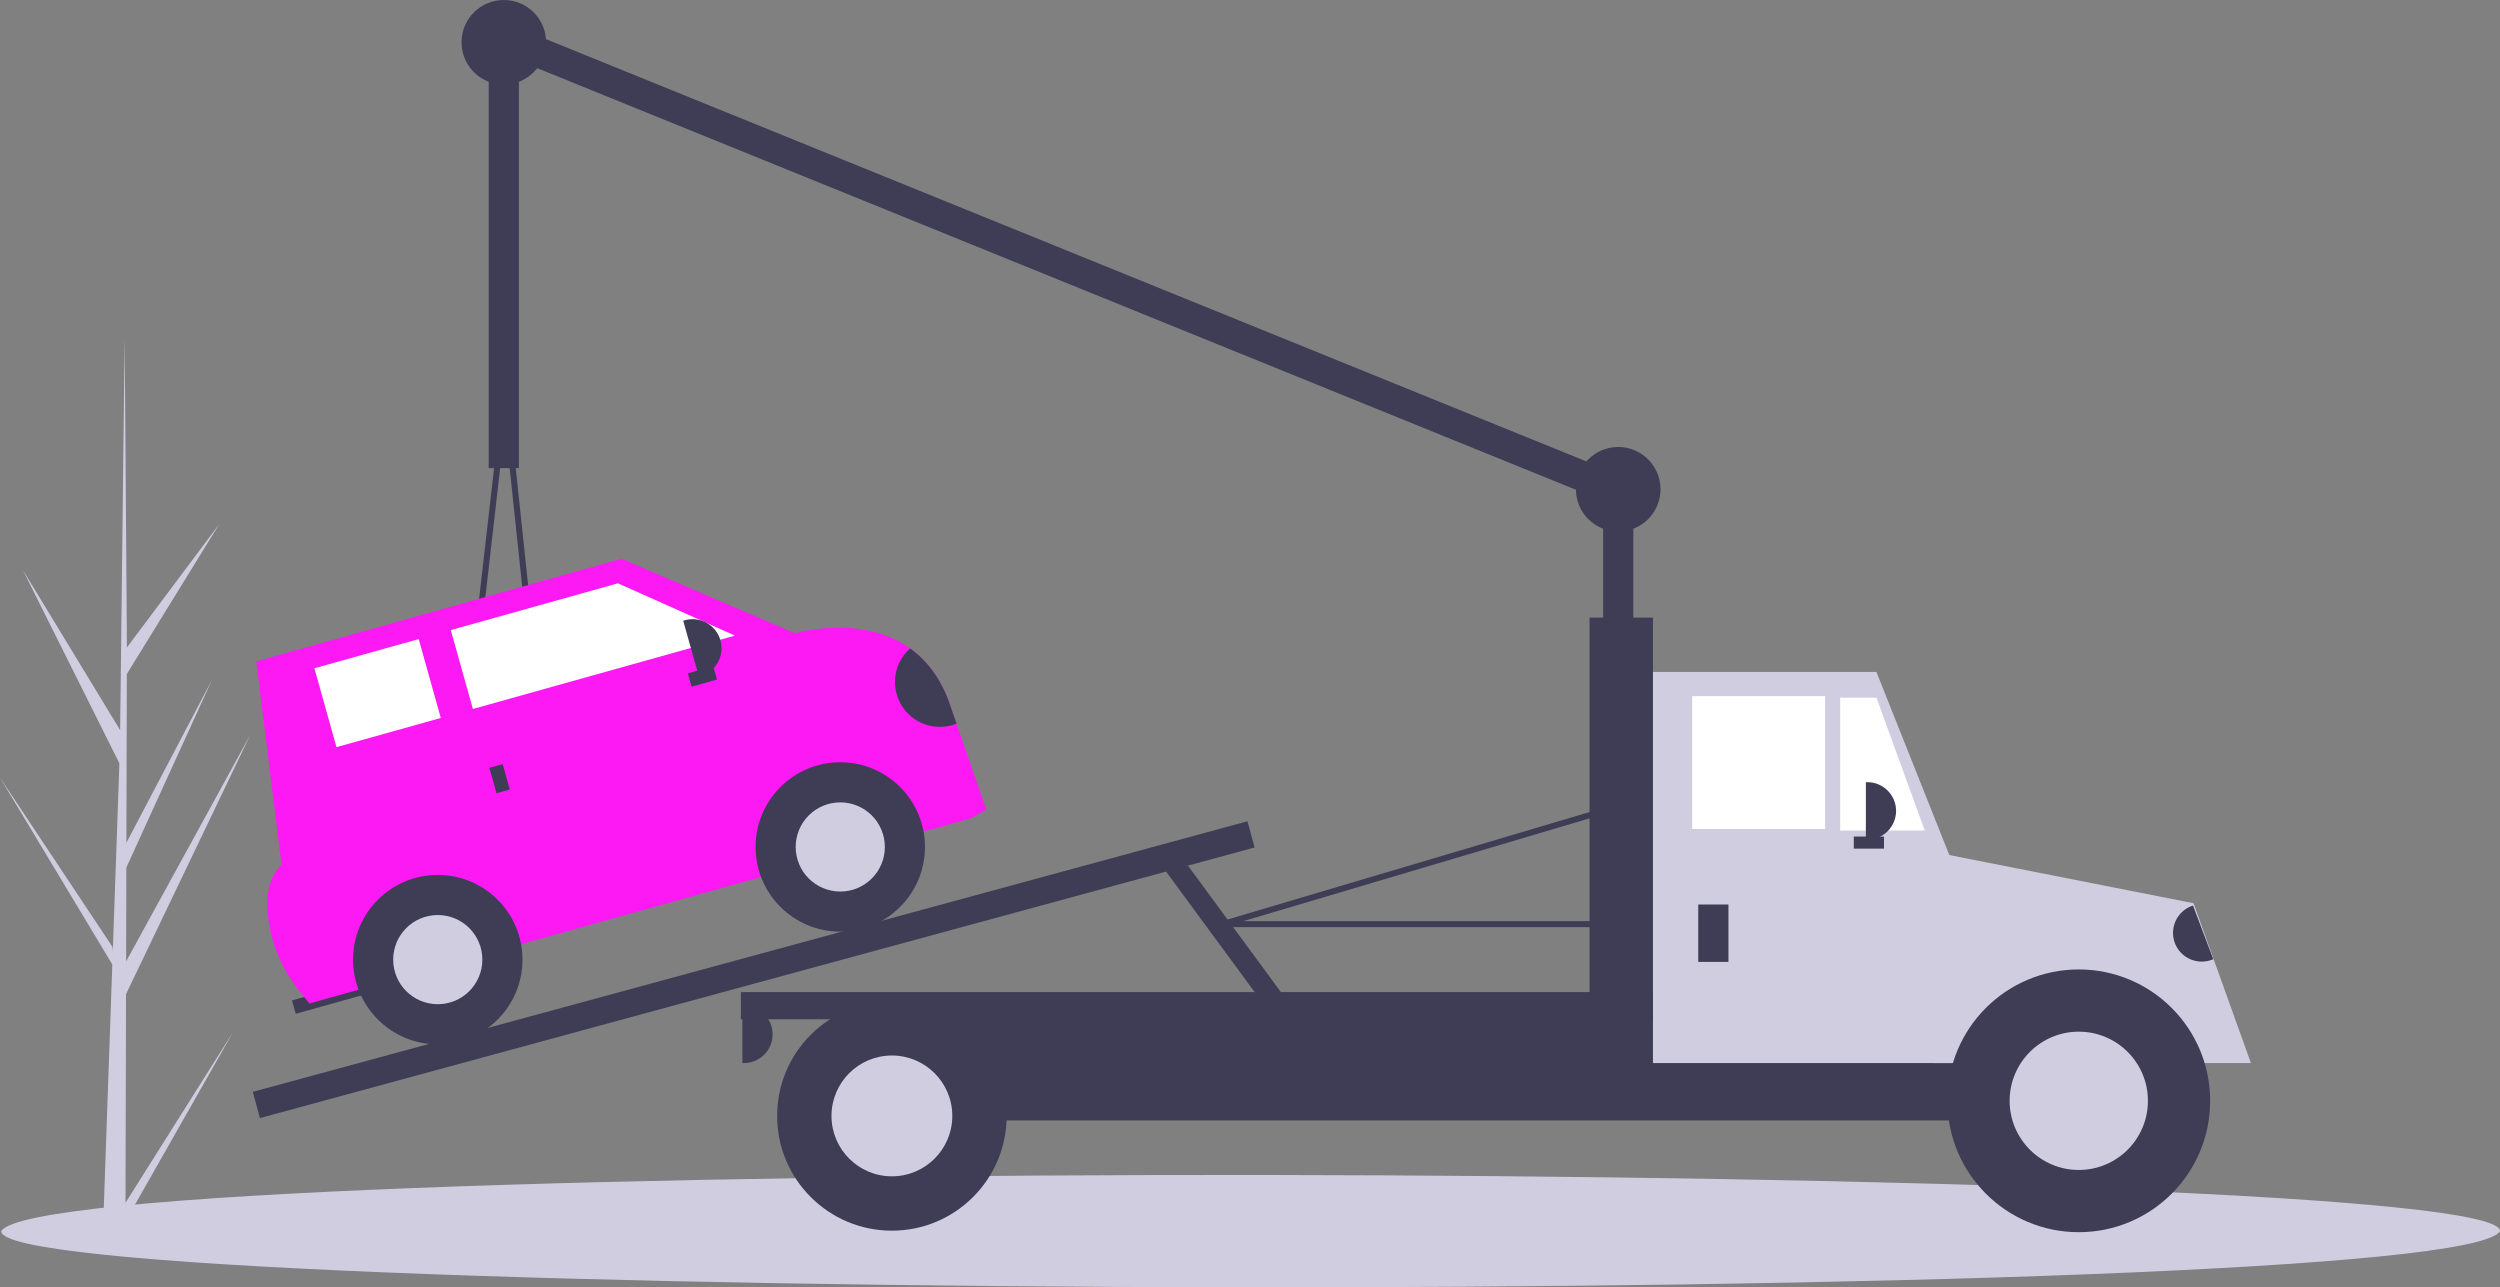 <svg xmlns="http://www.w3.org/2000/svg" id="bf6b072d-b0c7-410f-9e86-e550d19ff3f5" data-name="Layer 1" viewBox="0 0 1002.501 516.22" class="injected-svg ClassicGrid__ImageFile-sc-td9pmq-4 fNAcXv grid_media" xmlns:xlink="http://www.w3.org/1999/xlink"><rect x="0" y="0" width="1002.501" height="516.22" fill="#808080" stroke="none"/><title>towing</title><path d="M149.078,674.202l43.077-68.361-43.097,75.808-.023,7.789q-4.61-.054-9.126-.353l3.514-100.063-.046-.773.079-.148.335-9.455L98.75,503.723l45.087,67.843.135,2.003,2.654-75.601-38.72-77.518,39.023,64.234,1.815-156.701.008-.522.006.513.884,123.548,36.999-49.433L149.609,462.162l-.172,67.668,34.33-65.354-34.349,75.302-.095,37.627,49.868-90.996L149.284,590.532Z" transform="translate(-98.75 -191.89)" fill="#d0cde1"></path><rect x="642.851" y="193.767" width="12.11" height="85.984" fill="#3f3d56"></rect><rect x="521.329" y="57.4" width="12.11" height="483.657" transform="translate(-46.968 483.469) rotate(-67.908)" fill="#3f3d56"></rect><path d="M1101.249,685.583C1082.491,716.92,97.76,714.29,99.252,685.581,118.009,654.246,1102.741,656.876,1101.249,685.583Z" transform="translate(-98.75 -191.89)" fill="#d0cde1"></path><rect x="773.644" y="366.947" width="105.361" height="41.176" fill="#3f3d56"></rect><rect x="349.778" y="403.278" width="519.539" height="46.02" fill="#3f3d56"></rect><polygon points="783.938 426.288 659.2 426.288 659.2 269.458 752.451 269.458 783.938 348.555 783.938 426.288" fill="#d0cde1"></polygon><rect x="678.577" y="279.146" width="53.286" height="53.286" fill="#fff"></rect><polygon points="771.827 333.038 737.918 333.038 737.918 279.752 752.451 279.752 771.827 333.038" fill="#fff"></polygon><rect x="680.999" y="362.708" width="12.11" height="23.01" fill="#3f3d56"></rect><path d="M748.212,313.661h.606a11.505,11.505,0,0,1,11.505,11.505v0a11.505,11.505,0,0,1-11.505,11.505H748.212a0,0,0,0,1,0,0V313.661a0,0,0,0,1,0,0Z" fill="#3f3d56"></path><path d="M297.703,403.278h.606a11.505,11.505,0,0,1,11.505,11.505v0a11.505,11.505,0,0,1-11.505,11.505h-.606a0,0,0,0,1,0,0V403.278A0,0,0,0,1,297.703,403.278Z" fill="#3f3d56"></path><path d="M931.129,594.995c18.455,0,35.055,8.94,46.573,23.184h23.668l-23.01-64.096-107.178-21.138,3.028,85.234h10.346C896.075,603.935,912.674,594.995,931.129,594.995Z" transform="translate(-98.75 -191.89)" fill="#d0cde1"></path><circle cx="833.591" cy="441.426" r="52.681" fill="#3f3d56"></circle><circle cx="833.591" cy="441.426" r="27.727" fill="#d0cde1"></circle><circle cx="357.65" cy="447.482" r="46.02" fill="#3f3d56"></circle><circle cx="357.65" cy="447.482" r="24.221" fill="#d0cde1"></circle><rect x="637.401" y="247.659" width="25.432" height="183.474" fill="#3f3d56"></rect><rect x="297.097" y="397.829" width="365.736" height="10.899" fill="#3f3d56"></rect><rect x="194.303" y="575.272" width="413.358" height="10.899" transform="translate(-237.135 -66.258) rotate(-15.219)" fill="#3f3d56"></rect><rect x="585.082" y="530.057" width="8.477" height="70.856" transform="translate(-319.175 266.901) rotate(-36.311)" fill="#3f3d56"></rect><rect x="743.368" y="335.46" width="12.11" height="4.844" fill="#3f3d56"></rect><path d="M747.656,563.681H589.009a1.211,1.211,0,0,1-.344-2.372l155.014-46.02a1.211,1.211,0,0,1,1.552,1.066l3.633,46.02a1.211,1.211,0,0,1-1.208,1.306ZM597.343,561.259H746.345l-3.412-43.222Z" transform="translate(-98.75 -191.89)" fill="#3f3d56"></path><path d="M318.049,510.395h-.011l-34.766-.328a1.211,1.211,0,0,1-1.192-1.349l18.064-157.615a1.211,1.211,0,0,1,1.203-1.073h.005a1.212,1.212,0,0,1,1.199,1.084l16.702,157.943a1.211,1.211,0,0,1-1.205,1.338Zm-33.41-2.737,32.063.302L301.298,362.3Z" transform="translate(-98.75 -191.89)" fill="#3f3d56"></path><path d="M970.488,556.415h.606a11.505,11.505,0,0,1,11.505,11.505v0a11.505,11.505,0,0,1-11.505,11.505h-.606a0,0,0,0,1,0,0V556.415A0,0,0,0,1,970.488,556.415Z" transform="translate(1992.097 561.765) rotate(159.283)" fill="#3f3d56"></path><rect x="215.948" y="588.226" width="35.08" height="5.568" transform="translate(-249.411 -107.08) rotate(-15.637)" fill="#3f3d56"></rect><path d="M494.252,516.576l-6.521,3.56L222.839,594.28l-3.933-4.885a58.171,58.171,0,0,1-12.581-29.144c-1-7.985-.269-16.4,5.301-21.523l-10.116-81.59,146.5-41.204,69.485,29.899s26.616-7.953,46.202,6.08c6.2,4.446,11.698,11.095,15.416,20.907l3.203,9.252Z" transform="translate(-98.75 -191.89)" fill="#fd19f4"></path><circle cx="336.948" cy="339.63" r="33.967" fill="#3f3d56"></circle><circle cx="336.948" cy="339.63" r="17.877" fill="#d0cde1"></circle><circle cx="175.545" cy="384.807" r="33.967" fill="#3f3d56"></circle><circle cx="175.545" cy="384.807" r="17.877" fill="#d0cde1"></circle><polygon points="294.724 254.884 189.624 284.302 180.769 252.665 247.797 233.903 294.724 254.884" fill="#fff"></polygon><rect x="228.448" y="453.402" width="43.433" height="32.853" transform="translate(-216.13 -107.071) rotate(-15.637)" fill="#fff"></rect><rect x="296.301" y="498.839" width="5.568" height="10.58" transform="translate(-223.564 -92.615) rotate(-15.637)" fill="#3f3d56"></rect><rect x="377.636" y="457.859" width="5.568" height="10.58" transform="translate(625.138 -219.92) rotate(74.363)" fill="#3f3d56"></rect><path d="M375.626,438.706h.613A11.638,11.638,0,0,1,387.877,450.344v0a11.638,11.638,0,0,1-11.638,11.638h-.613a0,0,0,0,1,0,0V438.706A0,0,0,0,1,375.626,438.706Z" transform="translate(-206.007 -72.323) rotate(-15.637)" fill="#3f3d56"></path><path d="M482.316,482.071a17.988,17.988,0,0,1-18.619-30.159c6.2,4.446,11.698,11.095,15.416,20.907Z" transform="translate(-98.75 -191.89)" fill="#3f3d56"></path><rect x="195.975" y="10.899" width="12.11" height="176.813" fill="#3f3d56"></rect><circle cx="202.03" cy="16.955" r="16.955" fill="#3f3d56"></circle><circle cx="648.906" cy="196.189" r="16.955" fill="#3f3d56"></circle></svg>